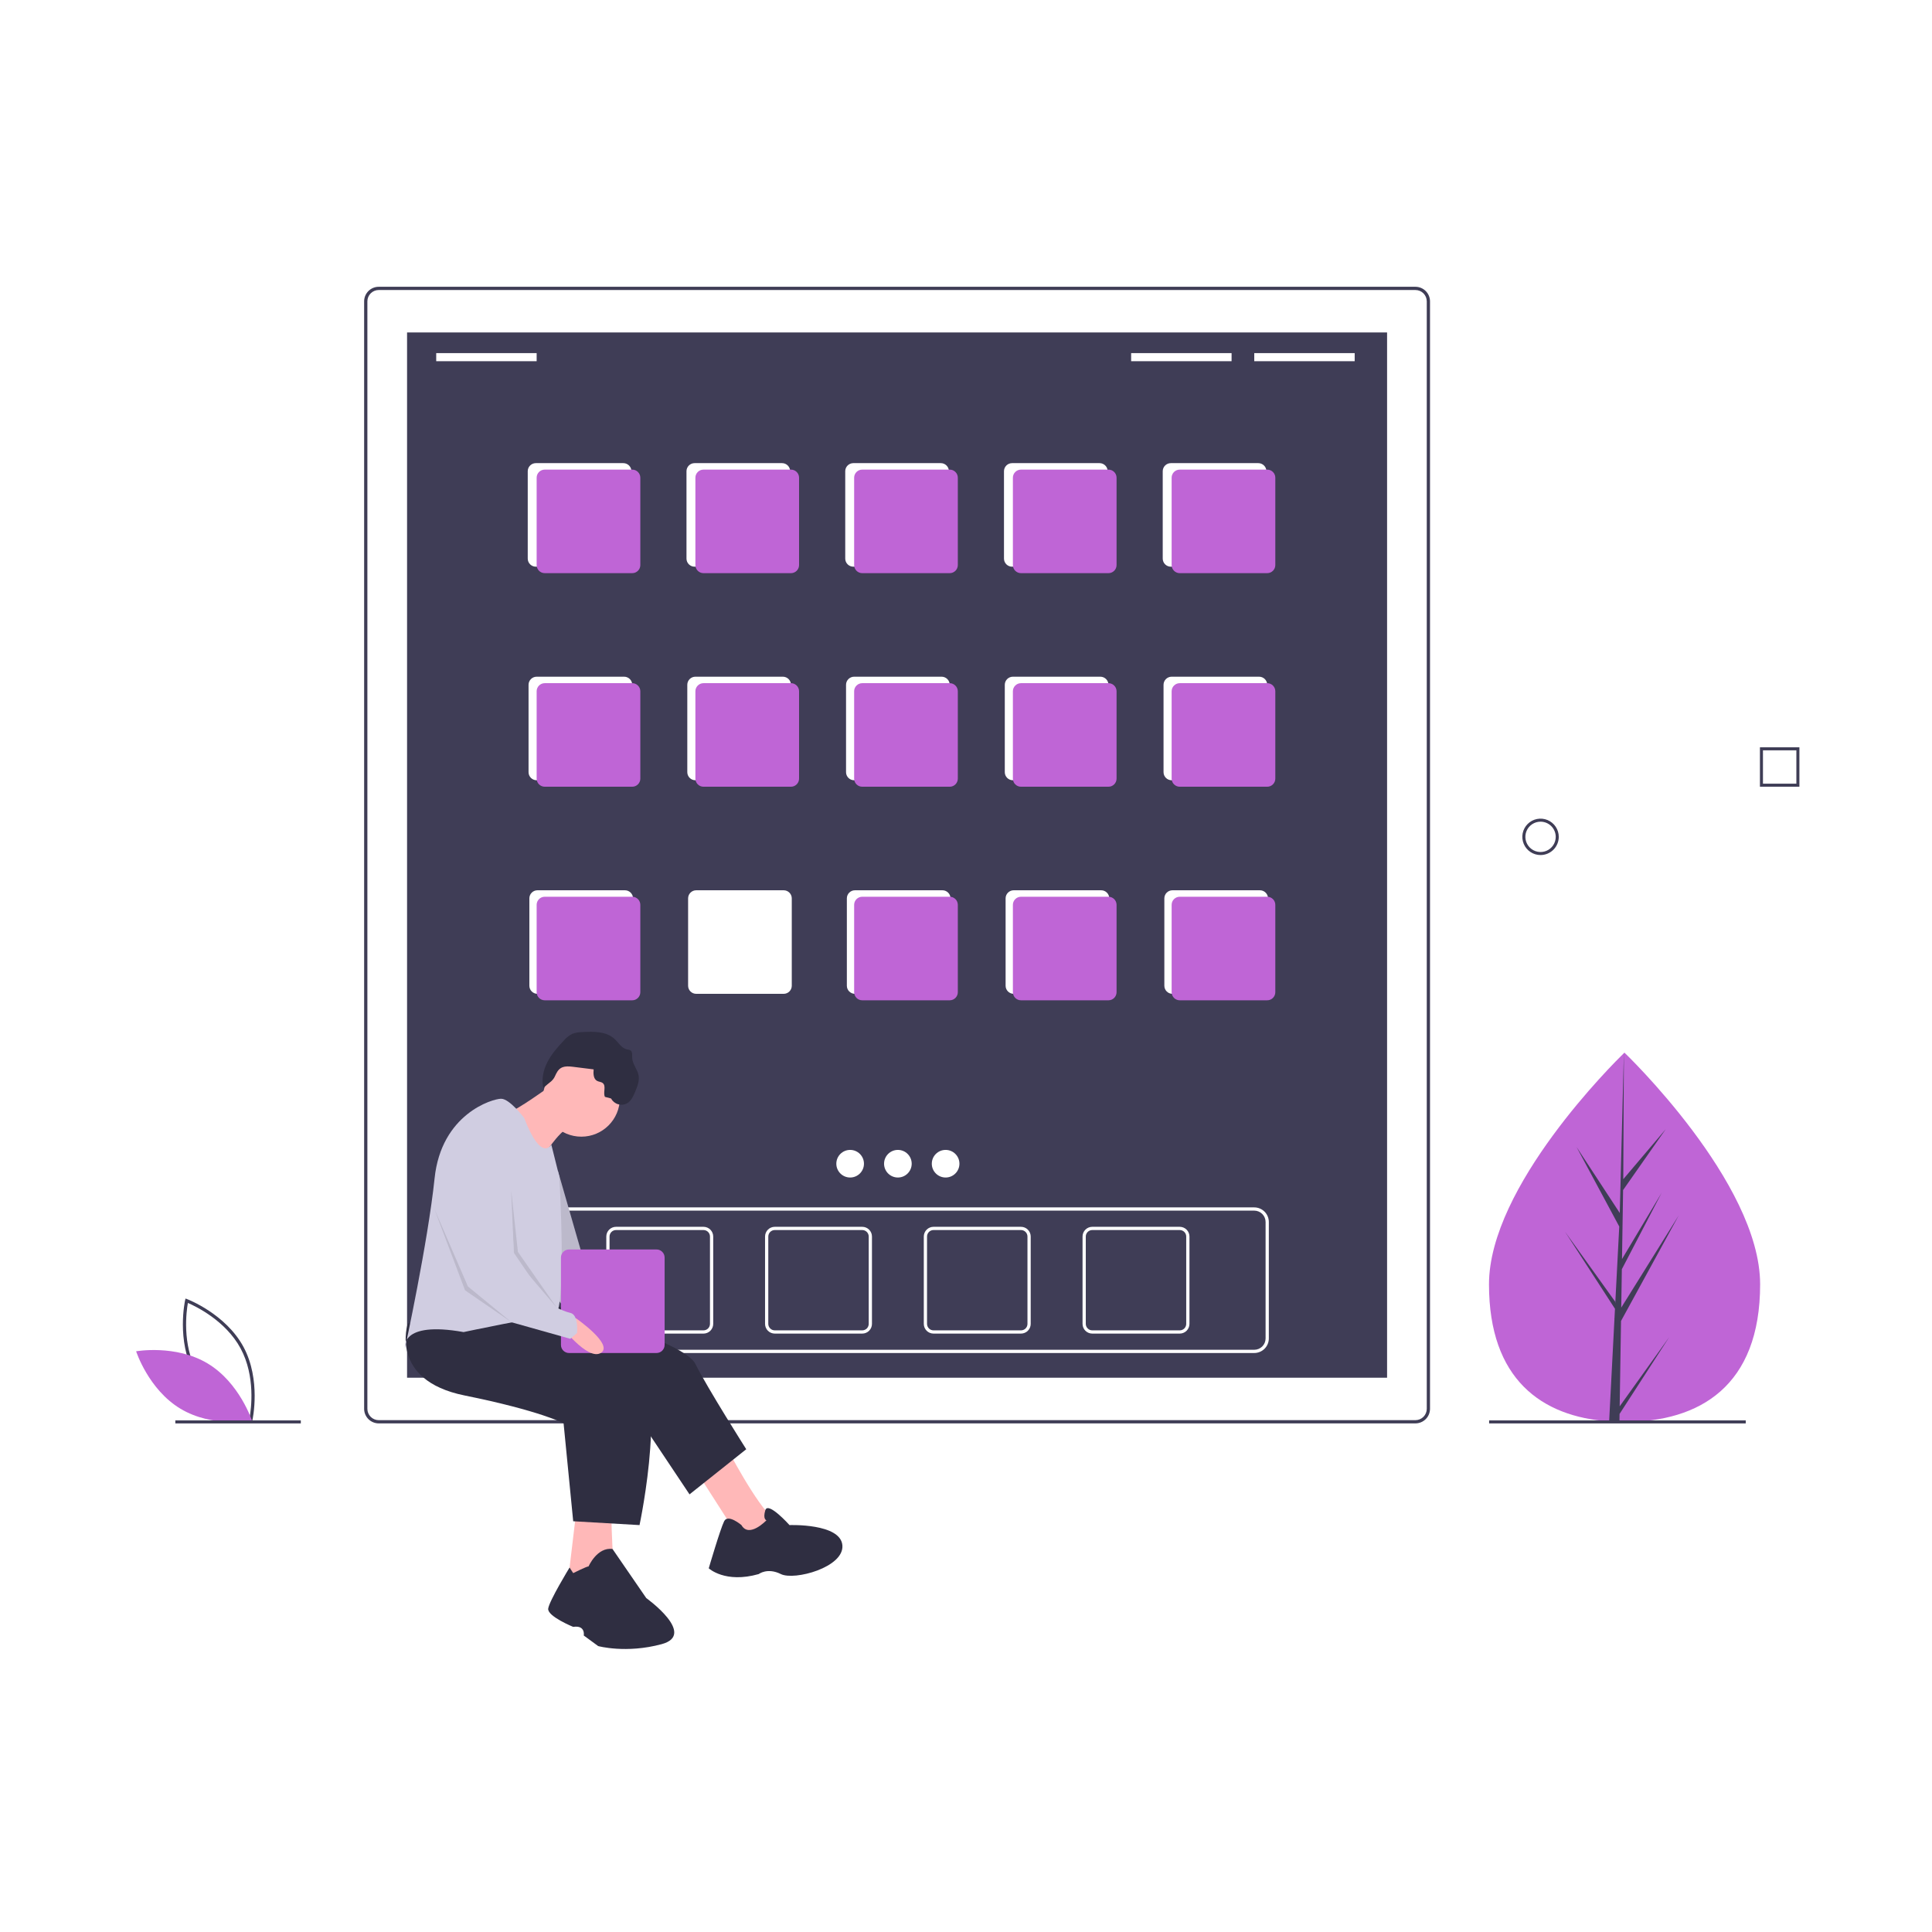<svg width="512" height="512" viewBox="0 0 512 512" fill="none" xmlns="http://www.w3.org/2000/svg">
<rect width="512" height="512" fill="white"/>
<g clip-path="url(#clip0_450_5895)">
<path d="M66.794 376.788L66.334 376.616C66.232 376.578 56.156 372.722 51.436 363.978C46.715 355.235 49.027 344.707 49.051 344.602L49.159 344.123L49.62 344.295C49.721 344.333 59.797 348.189 64.518 356.933C69.238 365.676 66.927 376.204 66.903 376.309L66.794 376.788ZM52.192 363.571C56.182 370.964 64.145 374.753 66.163 375.618C66.546 373.459 67.749 364.725 63.762 357.34C59.775 349.955 51.809 346.16 49.791 345.292C49.407 347.453 48.205 356.186 52.192 363.571V363.571Z" fill="#3F3D56"/>
<path d="M55.043 361.341C63.526 366.438 66.793 376.563 66.793 376.563C66.793 376.563 56.307 378.424 47.824 373.326C39.341 368.229 36.074 358.104 36.074 358.104C36.074 358.104 46.56 356.243 55.043 361.341Z" fill="#BF65D6"/>
<path d="M367.59 88.104H107.875V365.108H367.59V88.104Z" fill="#3F3D56"/>
<path d="M375.103 377.213H100.362C99.338 377.212 98.356 376.805 97.632 376.081C96.907 375.358 96.5 374.377 96.499 373.354V79.859C96.5 78.836 96.907 77.855 97.632 77.132C98.356 76.408 99.338 76.001 100.362 76H375.103C376.127 76.001 377.109 76.408 377.834 77.132C378.558 77.855 378.965 78.836 378.967 79.859V373.354C378.965 374.377 378.558 375.358 377.834 376.081C377.109 376.805 376.127 377.212 375.103 377.213V377.213ZM100.362 76.858C99.566 76.858 98.802 77.175 98.239 77.738C97.675 78.3 97.358 79.063 97.358 79.859V373.354C97.358 374.15 97.675 374.913 98.239 375.475C98.802 376.038 99.566 376.354 100.362 376.355H375.103C375.9 376.354 376.663 376.038 377.227 375.475C377.79 374.913 378.107 374.15 378.108 373.354V79.859C378.107 79.063 377.79 78.3 377.227 77.738C376.663 77.175 375.9 76.859 375.103 76.858H100.362Z" fill="#3F3D56"/>
<path d="M332.39 358.561H143.505C142.481 358.56 141.499 358.153 140.775 357.43C140.05 356.706 139.643 355.725 139.642 354.702V323.831C139.643 322.808 140.05 321.827 140.775 321.103C141.499 320.38 142.481 319.973 143.505 319.972H332.39C333.414 319.973 334.396 320.38 335.12 321.103C335.845 321.827 336.252 322.808 336.253 323.831V354.702C336.252 355.725 335.845 356.706 335.12 357.43C334.396 358.153 333.414 358.56 332.39 358.561V358.561ZM143.505 320.829C142.709 320.83 141.945 321.147 141.381 321.709C140.818 322.272 140.501 323.035 140.5 323.831V354.702C140.501 355.498 140.818 356.261 141.381 356.824C141.945 357.386 142.709 357.703 143.505 357.704H332.39C333.186 357.703 333.95 357.386 334.514 356.824C335.077 356.261 335.394 355.498 335.395 354.702V323.831C335.394 323.035 335.077 322.272 334.514 321.709C333.95 321.147 333.186 320.83 332.39 320.829H143.505Z" fill="white"/>
<path d="M186.434 353.416H163.252C162.569 353.415 161.915 353.144 161.432 352.662C160.949 352.18 160.677 351.526 160.677 350.844V327.69C160.677 327.008 160.949 326.354 161.432 325.872C161.915 325.389 162.569 325.118 163.252 325.117H186.434C187.117 325.118 187.771 325.389 188.254 325.872C188.737 326.354 189.009 327.008 189.009 327.69V350.844C189.009 351.526 188.737 352.18 188.254 352.662C187.771 353.144 187.117 353.415 186.434 353.416V353.416ZM163.252 325.975C162.797 325.975 162.361 326.156 162.039 326.478C161.717 326.799 161.536 327.235 161.535 327.69V350.844C161.536 351.298 161.717 351.734 162.039 352.056C162.361 352.377 162.797 352.558 163.252 352.559H186.434C186.889 352.558 187.325 352.377 187.647 352.056C187.969 351.734 188.15 351.298 188.151 350.844V327.69C188.15 327.235 187.969 326.799 187.647 326.478C187.325 326.156 186.889 325.975 186.434 325.975H163.252Z" fill="white"/>
<path d="M228.504 353.416H205.322C204.639 353.415 203.985 353.144 203.502 352.662C203.019 352.18 202.747 351.526 202.747 350.844V327.69C202.747 327.008 203.019 326.354 203.502 325.872C203.985 325.389 204.639 325.118 205.322 325.117H228.504C229.186 325.118 229.841 325.389 230.324 325.872C230.807 326.354 231.079 327.008 231.079 327.69V350.844C231.079 351.526 230.807 352.18 230.324 352.662C229.841 353.144 229.186 353.415 228.504 353.416V353.416ZM205.322 325.975C204.867 325.975 204.431 326.156 204.109 326.478C203.787 326.799 203.606 327.235 203.605 327.69V350.844C203.606 351.298 203.787 351.734 204.109 352.056C204.431 352.377 204.867 352.558 205.322 352.559H228.504C228.959 352.558 229.395 352.377 229.717 352.056C230.039 351.734 230.22 351.298 230.221 350.844V327.69C230.22 327.235 230.039 326.799 229.717 326.478C229.395 326.156 228.959 325.975 228.504 325.975H205.322Z" fill="white"/>
<path d="M270.573 353.416H247.392C246.709 353.415 246.054 353.144 245.571 352.662C245.088 352.18 244.817 351.526 244.816 350.844V327.69C244.817 327.008 245.088 326.354 245.571 325.872C246.054 325.389 246.709 325.118 247.392 325.117H270.573C271.256 325.118 271.911 325.389 272.393 325.872C272.876 326.354 273.148 327.008 273.149 327.69V350.844C273.148 351.526 272.876 352.18 272.393 352.662C271.911 353.144 271.256 353.415 270.573 353.416ZM247.392 325.975C246.936 325.975 246.5 326.156 246.178 326.478C245.856 326.799 245.675 327.235 245.674 327.69V350.844C245.675 351.298 245.856 351.734 246.178 352.056C246.5 352.377 246.936 352.558 247.392 352.559H270.573C271.028 352.558 271.465 352.377 271.787 352.056C272.108 351.734 272.29 351.298 272.29 350.844V327.69C272.29 327.235 272.108 326.799 271.787 326.478C271.465 326.156 271.028 325.975 270.573 325.975H247.392Z" fill="white"/>
<path d="M312.643 353.416H289.462C288.779 353.415 288.124 353.144 287.641 352.662C287.158 352.18 286.887 351.526 286.886 350.844V327.69C286.887 327.008 287.158 326.354 287.641 325.872C288.124 325.389 288.779 325.118 289.462 325.117H312.643C313.326 325.118 313.98 325.389 314.463 325.872C314.946 326.354 315.218 327.008 315.219 327.69V350.844C315.218 351.526 314.946 352.18 314.463 352.662C313.98 353.144 313.326 353.415 312.643 353.416ZM289.462 325.975C289.006 325.975 288.57 326.156 288.248 326.478C287.926 326.799 287.745 327.235 287.744 327.69V350.844C287.745 351.298 287.926 351.734 288.248 352.056C288.57 352.377 289.006 352.558 289.462 352.559H312.643C313.098 352.558 313.535 352.377 313.857 352.056C314.178 351.734 314.36 351.298 314.36 350.844V327.69C314.36 327.235 314.178 326.799 313.857 326.478C313.535 326.156 313.098 325.975 312.643 325.975H289.462Z" fill="white"/>
<path d="M165.184 122.736H142.003C140.817 122.736 139.856 123.696 139.856 124.88V148.034C139.856 149.218 140.817 150.178 142.003 150.178H165.184C166.37 150.178 167.331 149.218 167.331 148.034V124.88C167.331 123.696 166.37 122.736 165.184 122.736Z" fill="white"/>
<path d="M207.254 122.736H184.072C182.887 122.736 181.926 123.696 181.926 124.88V148.034C181.926 149.218 182.887 150.178 184.072 150.178H207.254C208.439 150.178 209.4 149.218 209.4 148.034V124.88C209.4 123.696 208.439 122.736 207.254 122.736Z" fill="white"/>
<path d="M249.324 122.736H226.142C224.957 122.736 223.996 123.696 223.996 124.88V148.034C223.996 149.218 224.957 150.178 226.142 150.178H249.324C250.509 150.178 251.47 149.218 251.47 148.034V124.88C251.47 123.696 250.509 122.736 249.324 122.736Z" fill="white"/>
<path d="M291.393 122.736H268.212C267.027 122.736 266.066 123.696 266.066 124.88V148.034C266.066 149.218 267.027 150.178 268.212 150.178H291.393C292.579 150.178 293.54 149.218 293.54 148.034V124.88C293.54 123.696 292.579 122.736 291.393 122.736Z" fill="white"/>
<path d="M333.463 122.736H310.281C309.096 122.736 308.135 123.696 308.135 124.88V148.034C308.135 149.218 309.096 150.178 310.281 150.178H333.463C334.648 150.178 335.609 149.218 335.609 148.034V124.88C335.609 123.696 334.648 122.736 333.463 122.736Z" fill="white"/>
<path d="M165.399 179.334H142.218C141.032 179.334 140.071 180.294 140.071 181.478V204.632C140.071 205.816 141.032 206.775 142.218 206.775H165.399C166.584 206.775 167.545 205.816 167.545 204.632V181.478C167.545 180.294 166.584 179.334 165.399 179.334Z" fill="white"/>
<path d="M207.468 179.334H184.287C183.101 179.334 182.141 180.294 182.141 181.478V204.632C182.141 205.816 183.101 206.775 184.287 206.775H207.468C208.654 206.775 209.615 205.816 209.615 204.632V181.478C209.615 180.294 208.654 179.334 207.468 179.334Z" fill="white"/>
<path d="M249.538 179.334H226.357C225.171 179.334 224.21 180.294 224.21 181.478V204.632C224.21 205.816 225.171 206.775 226.357 206.775H249.538C250.724 206.775 251.685 205.816 251.685 204.632V181.478C251.685 180.294 250.724 179.334 249.538 179.334Z" fill="white"/>
<path d="M291.608 179.334H268.427C267.241 179.334 266.28 180.294 266.28 181.478V204.632C266.28 205.816 267.241 206.775 268.427 206.775H291.608C292.793 206.775 293.754 205.816 293.754 204.632V181.478C293.754 180.294 292.793 179.334 291.608 179.334Z" fill="white"/>
<path d="M333.678 179.334H310.497C309.311 179.334 308.35 180.294 308.35 181.478V204.632C308.35 205.816 309.311 206.775 310.497 206.775H333.678C334.863 206.775 335.824 205.816 335.824 204.632V181.478C335.824 180.294 334.863 179.334 333.678 179.334Z" fill="white"/>
<path d="M165.613 235.932H142.432C141.247 235.932 140.286 236.892 140.286 238.076V261.23C140.286 262.414 141.247 263.374 142.432 263.374H165.613C166.799 263.374 167.76 262.414 167.76 261.23V238.076C167.76 236.892 166.799 235.932 165.613 235.932Z" fill="white"/>
<path d="M207.683 235.932H184.502C183.316 235.932 182.355 236.892 182.355 238.076V261.23C182.355 262.414 183.316 263.374 184.502 263.374H207.683C208.868 263.374 209.829 262.414 209.829 261.23V238.076C209.829 236.892 208.868 235.932 207.683 235.932Z" fill="white"/>
<path d="M249.753 235.932H226.571C225.386 235.932 224.425 236.892 224.425 238.076V261.23C224.425 262.414 225.386 263.374 226.571 263.374H249.753C250.938 263.374 251.899 262.414 251.899 261.23V238.076C251.899 236.892 250.938 235.932 249.753 235.932Z" fill="white"/>
<path d="M291.823 235.932H268.641C267.456 235.932 266.495 236.892 266.495 238.076V261.23C266.495 262.414 267.456 263.374 268.641 263.374H291.823C293.008 263.374 293.969 262.414 293.969 261.23V238.076C293.969 236.892 293.008 235.932 291.823 235.932Z" fill="white"/>
<path d="M333.892 235.932H310.711C309.525 235.932 308.564 236.892 308.564 238.076V261.23C308.564 262.414 309.525 263.374 310.711 263.374H333.892C335.077 263.374 336.038 262.414 336.038 261.23V238.076C336.038 236.892 335.077 235.932 333.892 235.932Z" fill="white"/>
<path d="M142.218 93.58H115.602V95.723H142.218V93.58Z" fill="white"/>
<path d="M326.38 93.58H299.764V95.723H326.38V93.58Z" fill="white"/>
<path d="M359.005 93.58H332.39V95.723H359.005V93.58Z" fill="white"/>
<path d="M225.297 312.053C227.32 312.053 228.959 310.415 228.959 308.395C228.959 306.375 227.32 304.737 225.297 304.737C223.275 304.737 221.635 306.375 221.635 308.395C221.635 310.415 223.275 312.053 225.297 312.053Z" fill="white"/>
<path d="M237.948 312.053C239.97 312.053 241.61 310.415 241.61 308.395C241.61 306.375 239.97 304.737 237.948 304.737C235.925 304.737 234.286 306.375 234.286 308.395C234.286 310.415 235.925 312.053 237.948 312.053Z" fill="white"/>
<path d="M250.598 312.053C252.62 312.053 254.26 310.415 254.26 308.395C254.26 306.375 252.62 304.737 250.598 304.737C248.575 304.737 246.936 306.375 246.936 308.395C246.936 310.415 248.575 312.053 250.598 312.053Z" fill="white"/>
<path d="M167.545 124.451H144.364C143.178 124.451 142.217 125.411 142.217 126.595V149.749C142.217 150.933 143.178 151.893 144.364 151.893H167.545C168.731 151.893 169.692 150.933 169.692 149.749V126.595C169.692 125.411 168.731 124.451 167.545 124.451Z" fill="#BF65D6"/>
<path d="M209.615 124.451H186.434C185.248 124.451 184.287 125.411 184.287 126.595V149.749C184.287 150.933 185.248 151.893 186.434 151.893H209.615C210.8 151.893 211.761 150.933 211.761 149.749V126.595C211.761 125.411 210.8 124.451 209.615 124.451Z" fill="#BF65D6"/>
<path d="M251.684 124.451H228.503C227.318 124.451 226.357 125.411 226.357 126.595V149.749C226.357 150.933 227.318 151.893 228.503 151.893H251.684C252.87 151.893 253.831 150.933 253.831 149.749V126.595C253.831 125.411 252.87 124.451 251.684 124.451Z" fill="#BF65D6"/>
<path d="M293.754 124.451H270.573C269.387 124.451 268.426 125.411 268.426 126.595V149.749C268.426 150.933 269.387 151.893 270.573 151.893H293.754C294.94 151.893 295.901 150.933 295.901 149.749V126.595C295.901 125.411 294.94 124.451 293.754 124.451Z" fill="#BF65D6"/>
<path d="M335.824 124.451H312.643C311.458 124.451 310.497 125.411 310.497 126.595V149.749C310.497 150.933 311.458 151.893 312.643 151.893H335.824C337.01 151.893 337.971 150.933 337.971 149.749V126.595C337.971 125.411 337.01 124.451 335.824 124.451Z" fill="#BF65D6"/>
<path d="M167.545 181.049H144.364C143.178 181.049 142.217 182.009 142.217 183.193V206.347C142.217 207.531 143.178 208.491 144.364 208.491H167.545C168.731 208.491 169.692 207.531 169.692 206.347V183.193C169.692 182.009 168.731 181.049 167.545 181.049Z" fill="#BF65D6"/>
<path d="M209.615 181.049H186.434C185.248 181.049 184.287 182.009 184.287 183.193V206.347C184.287 207.531 185.248 208.491 186.434 208.491H209.615C210.8 208.491 211.761 207.531 211.761 206.347V183.193C211.761 182.009 210.8 181.049 209.615 181.049Z" fill="#BF65D6"/>
<path d="M251.684 181.049H228.503C227.318 181.049 226.357 182.009 226.357 183.193V206.347C226.357 207.531 227.318 208.491 228.503 208.491H251.684C252.87 208.491 253.831 207.531 253.831 206.347V183.193C253.831 182.009 252.87 181.049 251.684 181.049Z" fill="#BF65D6"/>
<path d="M293.754 181.049H270.573C269.387 181.049 268.426 182.009 268.426 183.193V206.347C268.426 207.531 269.387 208.491 270.573 208.491H293.754C294.94 208.491 295.901 207.531 295.901 206.347V183.193C295.901 182.009 294.94 181.049 293.754 181.049Z" fill="#BF65D6"/>
<path d="M335.824 181.049H312.643C311.458 181.049 310.497 182.009 310.497 183.193V206.347C310.497 207.531 311.458 208.491 312.643 208.491H335.824C337.01 208.491 337.971 207.531 337.971 206.347V183.193C337.971 182.009 337.01 181.049 335.824 181.049Z" fill="#BF65D6"/>
<path d="M167.545 237.647H144.364C143.178 237.647 142.217 238.607 142.217 239.791V262.945C142.217 264.129 143.178 265.089 144.364 265.089H167.545C168.731 265.089 169.692 264.129 169.692 262.945V239.791C169.692 238.607 168.731 237.647 167.545 237.647Z" fill="#BF65D6"/>
<path d="M251.684 237.647H228.503C227.318 237.647 226.357 238.607 226.357 239.791V262.945C226.357 264.129 227.318 265.089 228.503 265.089H251.684C252.87 265.089 253.831 264.129 253.831 262.945V239.791C253.831 238.607 252.87 237.647 251.684 237.647Z" fill="#BF65D6"/>
<path d="M293.754 237.647H270.573C269.387 237.647 268.426 238.607 268.426 239.791V262.945C268.426 264.129 269.387 265.089 270.573 265.089H293.754C294.94 265.089 295.901 264.129 295.901 262.945V239.791C295.901 238.607 294.94 237.647 293.754 237.647Z" fill="#BF65D6"/>
<path d="M335.824 237.647H312.643C311.458 237.647 310.497 238.607 310.497 239.791V262.945C310.497 264.129 311.458 265.089 312.643 265.089H335.824C337.01 265.089 337.971 264.129 337.971 262.945V239.791C337.971 238.607 337.01 237.647 335.824 237.647Z" fill="#BF65D6"/>
<path d="M192.412 383.298C192.412 383.298 200.565 399.076 205.151 402.638C209.737 406.201 197.762 410.527 197.762 410.527L183.75 388.642L192.412 383.298Z" fill="#FFB8B8"/>
<path d="M142.986 344.873C142.986 344.873 180.947 354.797 184.259 361.413C187.572 368.03 197.763 384.061 197.763 384.061L182.731 396.022L167.954 373.883L127.19 355.56L142.986 344.873Z" fill="#2F2E41"/>
<path d="M196.489 404.165C196.489 404.165 192.922 401.111 191.903 403.147C190.883 405.183 187.826 415.616 187.826 415.616C187.826 415.616 192.157 419.688 201.075 417.143C201.075 417.143 203.368 415.362 206.934 417.143C210.501 418.924 223.75 415.362 223.24 409.509C222.731 403.656 209.227 404.165 209.227 404.165C209.227 404.165 203.54 397.801 202.817 400.219C202.094 402.638 203.113 402.893 203.113 402.893C203.113 402.893 198.527 407.728 196.489 404.165Z" fill="#2F2E41"/>
<path d="M152.922 398.821L150.374 420.197H162.858C162.858 420.197 161.839 403.656 162.094 401.621C162.349 399.585 152.922 398.821 152.922 398.821Z" fill="#FFB8B8"/>
<path d="M160.056 351.744C160.056 351.744 166.935 361.923 162.858 362.687C158.782 363.45 155.47 351.744 155.47 351.744H160.056Z" fill="#FFB8B8"/>
<path d="M108.081 350.726C108.081 350.726 102.986 365.74 123.113 369.812C143.24 373.883 149.355 377.191 149.355 377.191L151.903 403.148L169.482 404.166C169.482 404.166 177.89 364.722 166.935 359.633C155.979 354.543 132.795 348.69 132.795 348.69L108.081 350.726Z" fill="#2F2E41"/>
<path d="M151.903 416.889C151.903 416.889 155.47 415.108 155.979 415.108C155.979 415.108 158.219 409.949 162.322 410.493L171.266 423.506C171.266 423.506 184.769 433.176 175.342 435.72C165.915 438.265 158.527 436.229 158.527 436.229L154.705 433.43C154.705 433.43 155.215 430.631 151.903 431.14C151.903 431.14 145.024 428.341 145.279 426.305C145.533 424.269 150.945 415.408 150.945 415.408L151.903 416.889Z" fill="#2F2E41"/>
<path d="M154.068 301.23C159.697 301.23 164.26 296.673 164.26 291.052C164.26 285.43 159.697 280.873 154.068 280.873C148.44 280.873 143.877 285.43 143.877 291.052C143.877 296.673 148.44 301.23 154.068 301.23Z" fill="#FFB8B8"/>
<path d="M145.788 287.871C145.788 287.871 136.616 294.487 134.833 294.742C133.049 294.996 143.24 307.466 143.24 307.466C143.24 307.466 148.081 299.577 151.139 298.559C154.196 297.541 145.788 287.871 145.788 287.871Z" fill="#FFB8B8"/>
<path d="M147.798 310.11L156.489 340.292L162.858 354.797C162.858 354.797 155.979 352.432 155.47 355.269L145.279 340.547L147.798 310.11Z" fill="#D0CDE1"/>
<path opacity="0.1" d="M147.798 310.11L156.489 340.292L162.858 354.797C162.858 354.797 155.979 352.432 155.47 355.269L145.279 340.547L147.798 310.11Z" fill="black"/>
<path d="M151.777 282.704L157.321 283.396C157.215 284.523 157.245 285.919 158.245 286.452C158.714 286.702 159.311 286.689 159.727 287.021C160.729 287.819 159.749 289.535 160.315 290.683L161.936 291.111C162.131 291.475 162.396 291.797 162.716 292.059C163.036 292.32 163.404 292.516 163.8 292.634C164.196 292.753 164.611 292.792 165.022 292.75C165.434 292.707 165.832 292.584 166.195 292.387C167.285 291.734 167.84 290.485 168.33 289.314C168.916 287.915 169.514 286.411 169.221 284.923C168.906 283.325 167.598 281.996 167.539 280.368C167.512 279.639 167.666 278.731 167.051 278.338C166.768 278.206 166.464 278.125 166.152 278.1C164.736 277.805 163.947 276.34 162.891 275.353C160.677 273.283 157.278 273.337 154.251 273.518C153.385 273.521 152.525 273.67 151.709 273.96C150.786 274.423 149.97 275.072 149.313 275.868C147.69 277.598 146.109 279.409 145.039 281.524C143.968 283.64 143.44 286.111 144.022 288.41C143.965 288.188 145.891 286.741 146.131 286.51C146.884 285.781 146.953 285.433 147.36 284.595C148.31 282.642 149.631 282.436 151.777 282.704Z" fill="#2F2E41"/>
<path d="M138.909 296.268C138.909 296.268 135.088 291.179 132.795 291.179C130.502 291.179 116.956 295.204 115.173 312.253C113.389 329.303 107.317 357.342 107.317 357.342C107.317 357.342 105.788 349.962 122.858 353.016C122.858 353.016 143.24 348.69 146.807 348.69C150.374 348.69 148.228 311.825 148.228 311.825L146.102 303.317C146.102 303.317 143.495 308.228 138.909 296.268Z" fill="#D0CDE1"/>
<path d="M173.984 331.12H150.803C149.618 331.12 148.657 332.08 148.657 333.264V356.418C148.657 357.602 149.618 358.562 150.803 358.562H173.984C175.17 358.562 176.131 357.602 176.131 356.418V333.264C176.131 332.08 175.17 331.12 173.984 331.12Z" fill="#BF65D6"/>
<path opacity="0.1" d="M135.469 315.481L136.234 333.294L147.567 346.569L137.253 331.768L135.469 315.481Z" fill="black"/>
<path opacity="0.1" d="M115.088 320.316L124.005 340.928L135.47 350.344L123.241 341.946L115.088 320.316Z" fill="black"/>
<path d="M152.644 349.355C152.644 349.355 162.75 356.35 159.228 358.538C155.706 360.726 148.37 351.016 148.37 351.016L152.644 349.355Z" fill="#FFB8B8"/>
<path d="M122.603 297.541C122.603 297.541 115.213 318.918 116.374 321.892C120.025 331.247 124.132 340.038 124.132 340.038L135.648 350.437L151.138 354.797L152.922 353.27C152.922 353.27 153.431 348.435 151.138 347.926C148.845 347.417 145.279 345.382 145.279 345.382L136.107 331.894C136.107 331.894 135.852 298.304 122.603 297.541Z" fill="#D0CDE1"/>
<path d="M466.452 340.347C466.465 367.372 450.384 376.815 430.543 376.825C430.082 376.825 429.623 376.82 429.167 376.81C428.247 376.791 427.337 376.75 426.437 376.686C408.529 375.428 394.611 365.515 394.598 340.381C394.586 314.371 427.853 281.53 430.348 279.101C430.35 279.101 430.35 279.101 430.352 279.099C430.447 279.007 430.495 278.96 430.495 278.96C430.495 278.96 466.439 313.323 466.452 340.347Z" fill="#BF65D6"/>
<path d="M429.233 372.692L442.364 354.348L429.201 374.705L429.167 376.81C428.247 376.791 427.337 376.75 426.437 376.686L427.84 349.649L427.828 349.439L427.853 349.4L427.986 346.845L414.77 326.45L428.025 344.931L428.058 345.473L429.118 325.045L417.802 303.968L429.255 321.455L430.348 279.101L430.352 278.96L430.352 279.099L430.183 312.499L441.429 299.253L430.136 315.375L429.847 333.667L440.35 316.108L429.807 336.356L429.646 346.527L444.889 322.086L429.588 350.075L429.233 372.692Z" fill="#3F3D56"/>
<path d="M462.639 376.417H394.635V377.221H462.639V376.417Z" fill="#3F3D56"/>
<path d="M79.719 376.417H46.466V377.221H79.719V376.417Z" fill="#3F3D56"/>
<path d="M408.261 226.596C407.306 226.596 406.372 226.313 405.578 225.783C404.784 225.253 404.165 224.5 403.8 223.618C403.434 222.737 403.339 221.767 403.525 220.832C403.711 219.896 404.171 219.037 404.847 218.362C405.522 217.688 406.382 217.228 407.319 217.042C408.256 216.856 409.227 216.952 410.109 217.317C410.991 217.682 411.745 218.3 412.276 219.093C412.807 219.886 413.09 220.819 413.09 221.773C413.088 223.051 412.579 224.277 411.674 225.181C410.769 226.086 409.541 226.594 408.261 226.596V226.596ZM408.261 217.754C407.465 217.754 406.687 217.989 406.026 218.431C405.364 218.873 404.848 219.5 404.543 220.235C404.239 220.969 404.159 221.777 404.314 222.557C404.47 223.336 404.853 224.052 405.416 224.615C405.978 225.177 406.695 225.559 407.476 225.715C408.257 225.87 409.066 225.79 409.801 225.486C410.536 225.182 411.165 224.666 411.607 224.006C412.049 223.345 412.285 222.568 412.285 221.773C412.284 220.707 411.859 219.686 411.105 218.932C410.351 218.179 409.328 217.755 408.261 217.754V217.754Z" fill="#3F3D56"/>
<path d="M476.861 208.487H466.399V198.037H476.861V208.487ZM467.204 207.683H476.056V198.841H467.204V207.683Z" fill="#3F3D56"/>
</g>
<defs>
<clipPath id="clip0_450_5895">
<rect width="440.935" height="361" fill="white" transform="translate(36 76)"/>
</clipPath>
</defs>
</svg>
